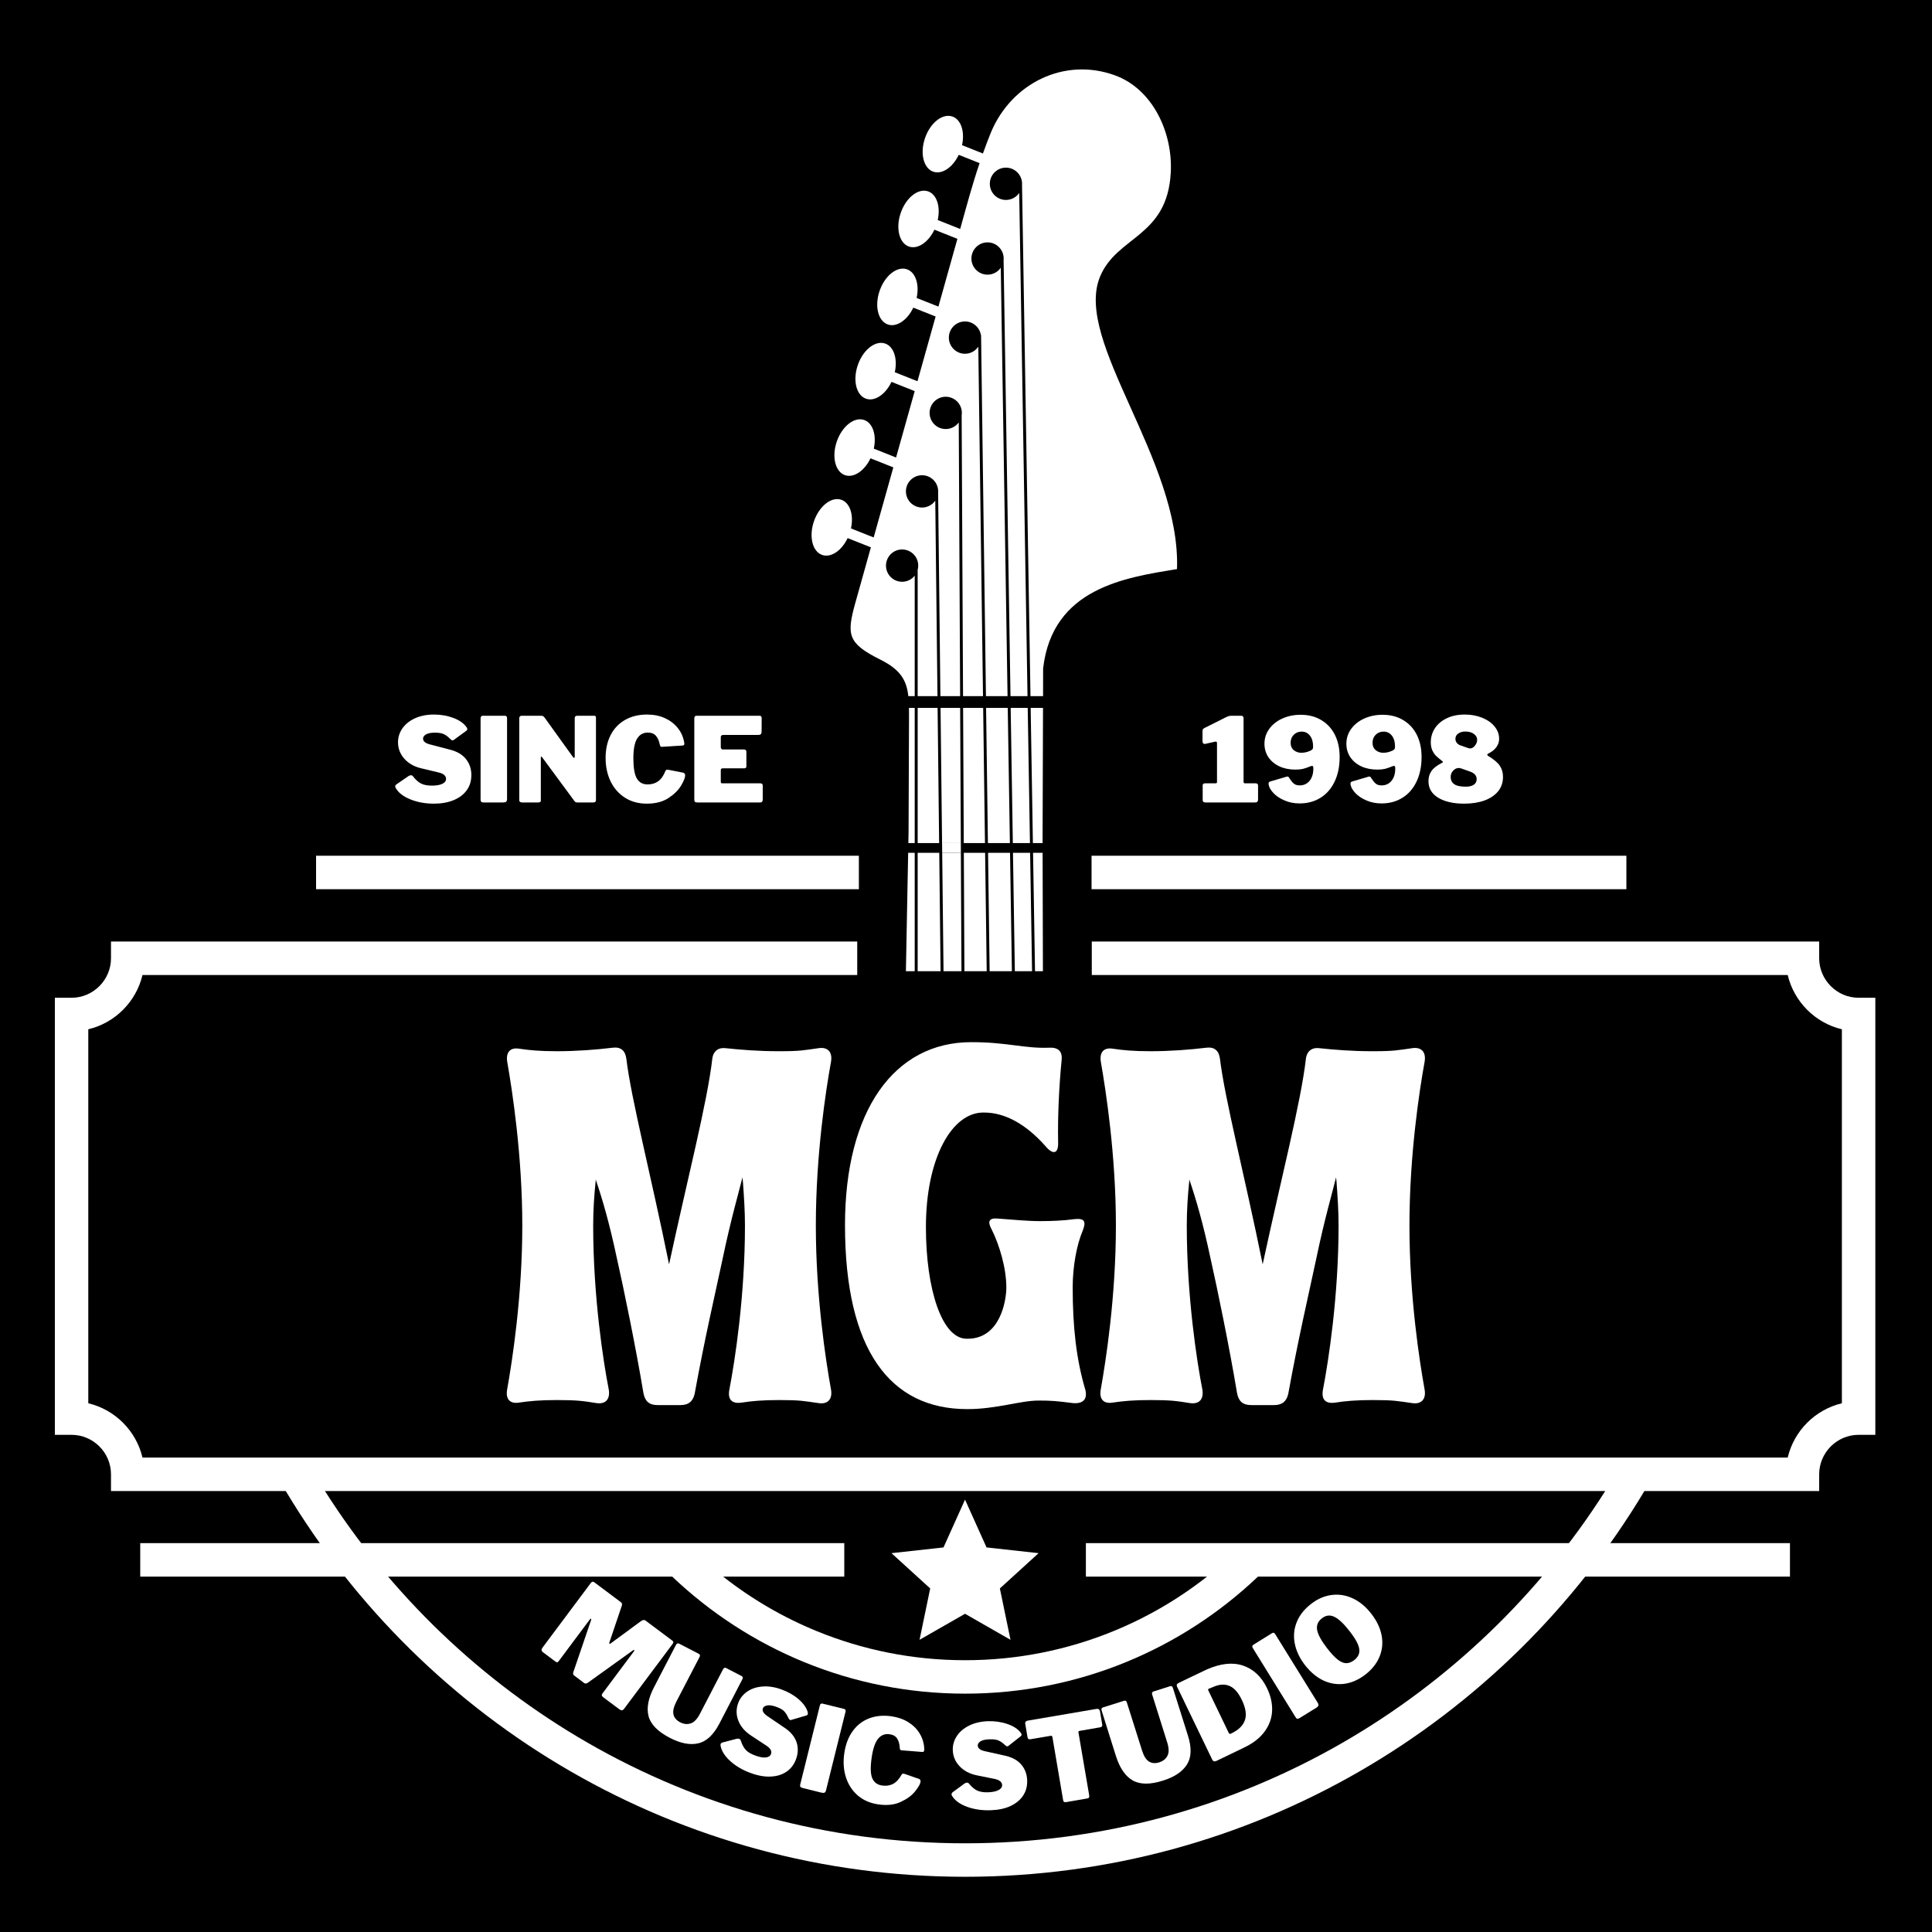 <svg xmlns="http://www.w3.org/2000/svg" xmlns:xlink="http://www.w3.org/1999/xlink" width="500" zoomAndPan="magnify" viewBox="0 0 375 375" height="500" preserveAspectRatio="xMidYMid meet" version="1.0"><defs><g/><clipPath id="740715c4a5"><path d="M 10.648 182.484 L 364 182.484 L 364 364.25 L 10.648 364.25 Z M 10.648 182.484 " clip-rule="nonzero"/></clipPath></defs><rect x="-37.5" width="450" fill="#ffffff" y="-37.5" height="450" fill-opacity="1"/><rect x="-37.5" width="450" fill="#ffffff" y="-37.5" height="450" fill-opacity="1"/><rect x="-37.5" width="450" fill="#000000" y="-37.5" height="450" fill-opacity="1"/><g fill="#ffffff" fill-opacity="1"><g transform="translate(96.987, 272.042)"><g><path d="M 35.121 0.684 C 36.684 0.684 37.562 -0.098 37.855 -1.562 C 39.805 -12.293 41.758 -20.586 43.316 -27.902 C 44.879 -35.414 46.539 -41.074 47.125 -43.512 L 47.223 -42.539 C 47.414 -39.805 47.609 -37.074 47.609 -34.148 C 47.609 -20.488 45.66 -7.902 44.586 -2.34 C 44.195 -0.293 45.172 0.488 47.027 0.195 C 48.879 -0.098 51.027 -0.293 54.246 -0.293 C 58.441 -0.293 59.027 -0.098 61.855 0.293 C 63.613 0.586 64.684 -0.391 64.293 -2.438 C 63.32 -7.805 61.367 -20.391 61.367 -34.148 C 61.367 -47.902 63.32 -60.488 64.293 -65.855 C 64.684 -67.906 63.613 -68.879 61.855 -68.586 C 59.027 -68.195 58.441 -68 54.246 -68 C 50.051 -68 46.734 -68.293 43.902 -68.586 C 42.539 -68.781 41.465 -68.098 41.27 -66.539 C 40.293 -58.051 36.488 -43.414 32.879 -26.637 C 29.27 -44.391 25.562 -58.539 24.586 -66.539 C 24.391 -68.098 23.512 -68.879 21.953 -68.684 C 18.73 -68.293 14.926 -68 11.121 -68 C 7.805 -68 5.758 -68.195 3.805 -68.488 C 2.051 -68.781 1.172 -67.809 1.465 -65.953 C 2.438 -60.391 4.391 -47.805 4.391 -34.148 C 4.391 -20.391 2.438 -7.902 1.465 -2.438 C 1.074 -0.391 2.051 0.488 3.805 0.195 C 5.758 -0.098 7.805 -0.293 11.121 -0.293 C 15.121 -0.293 16.293 -0.098 18.73 0.293 C 20.684 0.586 21.465 -0.586 21.172 -2.34 C 20.098 -7.805 18.148 -20.488 18.148 -34.148 C 18.148 -37.172 18.344 -40 18.633 -42.832 L 18.633 -43.125 C 20 -39.121 21.367 -34.344 22.73 -27.902 C 24.098 -21.855 26.441 -10.438 27.902 -1.66 C 28.195 -0.098 28.977 0.684 30.637 0.684 Z M 35.121 0.684 "/></g></g></g><g fill="#ffffff" fill-opacity="1"><g transform="translate(162.743, 272.042)"><g><path d="M 25.074 1.465 C 30.637 1.465 35.316 -0.195 38.832 -0.195 C 41.465 -0.195 42.344 -0.098 45.465 0.293 C 47.512 0.488 48.391 -0.488 47.902 -2.34 C 46.148 -8.293 45.465 -14.535 45.465 -22.148 C 45.465 -26.246 46.246 -30.441 47.414 -33.172 C 48.098 -34.93 47.805 -35.609 45.855 -35.414 C 43.707 -35.121 41.465 -35.023 39.121 -35.023 C 36.684 -35.023 33.758 -35.316 31.023 -35.512 C 29.172 -35.707 28.879 -34.93 29.758 -33.367 C 31.219 -30.441 32.586 -25.953 32.586 -22.148 C 32.586 -19.609 31.414 -12.195 25.074 -12.195 L 24.879 -12.195 C 20.098 -12.195 16.977 -21.758 16.977 -33.855 C 16.977 -47.32 22.051 -56.098 28.098 -56.098 L 28.293 -56.098 C 32.391 -56.098 36.488 -53.758 40.195 -49.562 C 41.66 -47.805 42.734 -48.098 42.637 -50.344 C 42.539 -55.418 42.832 -61.367 43.316 -66.246 C 43.512 -68 42.637 -68.781 40.879 -68.684 C 36.195 -68.488 32.781 -69.758 25.855 -69.758 L 25.758 -69.758 C 10.828 -69.758 1.27 -56.488 1.27 -34.246 C 1.27 -9.953 10.051 1.465 24.977 1.465 Z M 25.074 1.465 "/></g></g></g><g fill="#ffffff" fill-opacity="1"><g transform="translate(212.206, 272.042)"><g><path d="M 35.121 0.684 C 36.684 0.684 37.562 -0.098 37.855 -1.562 C 39.805 -12.293 41.758 -20.586 43.316 -27.902 C 44.879 -35.414 46.539 -41.074 47.125 -43.512 L 47.223 -42.539 C 47.414 -39.805 47.609 -37.074 47.609 -34.148 C 47.609 -20.488 45.66 -7.902 44.586 -2.34 C 44.195 -0.293 45.172 0.488 47.027 0.195 C 48.879 -0.098 51.027 -0.293 54.246 -0.293 C 58.441 -0.293 59.027 -0.098 61.855 0.293 C 63.613 0.586 64.684 -0.391 64.293 -2.438 C 63.32 -7.805 61.367 -20.391 61.367 -34.148 C 61.367 -47.902 63.32 -60.488 64.293 -65.855 C 64.684 -67.906 63.613 -68.879 61.855 -68.586 C 59.027 -68.195 58.441 -68 54.246 -68 C 50.051 -68 46.734 -68.293 43.902 -68.586 C 42.539 -68.781 41.465 -68.098 41.27 -66.539 C 40.293 -58.051 36.488 -43.414 32.879 -26.637 C 29.27 -44.391 25.562 -58.539 24.586 -66.539 C 24.391 -68.098 23.512 -68.879 21.953 -68.684 C 18.73 -68.293 14.926 -68 11.121 -68 C 7.805 -68 5.758 -68.195 3.805 -68.488 C 2.051 -68.781 1.172 -67.809 1.465 -65.953 C 2.438 -60.391 4.391 -47.805 4.391 -34.148 C 4.391 -20.391 2.438 -7.902 1.465 -2.438 C 1.074 -0.391 2.051 0.488 3.805 0.195 C 5.758 -0.098 7.805 -0.293 11.121 -0.293 C 15.121 -0.293 16.293 -0.098 18.73 0.293 C 20.684 0.586 21.465 -0.586 21.172 -2.34 C 20.098 -7.805 18.148 -20.488 18.148 -34.148 C 18.148 -37.172 18.344 -40 18.633 -42.832 L 18.633 -43.125 C 20 -39.121 21.367 -34.344 22.73 -27.902 C 24.098 -21.855 26.441 -10.438 27.902 -1.66 C 28.195 -0.098 28.977 0.684 30.637 0.684 Z M 35.121 0.684 "/></g></g></g><g fill="#ffffff" fill-opacity="1"><g transform="translate(76.192, 155.755)"><g><path d="M 11.203 -12.312 C 10.836 -12.707 10.445 -13.008 10.031 -13.219 C 9.625 -13.438 9.023 -13.547 8.234 -13.547 C 7.453 -13.547 6.867 -13.43 6.484 -13.203 C 6.109 -12.973 5.922 -12.703 5.922 -12.391 C 5.922 -11.848 6.406 -11.461 7.375 -11.234 L 11.141 -10.25 C 12.516 -9.906 13.551 -9.297 14.25 -8.422 C 14.945 -7.555 15.297 -6.52 15.297 -5.312 C 15.297 -4.188 15 -3.207 14.406 -2.375 C 13.812 -1.551 12.969 -0.91 11.875 -0.453 C 10.781 0.004 9.5 0.234 8.031 0.234 C 6.363 0.234 4.844 -0.039 3.469 -0.594 C 2.102 -1.145 1.16 -1.867 0.641 -2.766 C 0.555 -2.922 0.516 -3.035 0.516 -3.109 C 0.516 -3.254 0.598 -3.391 0.766 -3.516 L 3.109 -5.125 C 3.273 -5.227 3.426 -5.281 3.562 -5.281 C 3.727 -5.281 3.863 -5.211 3.969 -5.078 C 4.477 -4.41 5 -3.941 5.531 -3.672 C 6.062 -3.398 6.766 -3.266 7.641 -3.266 C 8.492 -3.266 9.164 -3.379 9.656 -3.609 C 10.145 -3.848 10.391 -4.172 10.391 -4.578 C 10.391 -4.867 10.27 -5.117 10.031 -5.328 C 9.789 -5.547 9.438 -5.707 8.969 -5.812 L 5.516 -6.641 C 4.148 -6.973 3.066 -7.598 2.266 -8.516 C 1.461 -9.43 1.062 -10.488 1.062 -11.688 C 1.062 -12.664 1.348 -13.566 1.922 -14.391 C 2.504 -15.211 3.32 -15.863 4.375 -16.344 C 5.438 -16.82 6.66 -17.062 8.047 -17.062 C 9.41 -17.062 10.676 -16.836 11.844 -16.391 C 13.008 -15.941 13.848 -15.348 14.359 -14.609 C 14.461 -14.473 14.516 -14.344 14.516 -14.219 C 14.516 -14.113 14.461 -14.02 14.359 -13.938 L 11.891 -12.141 C 11.816 -12.078 11.734 -12.047 11.641 -12.047 C 11.535 -12.047 11.391 -12.133 11.203 -12.312 Z M 11.203 -12.312 "/></g></g></g><g fill="#ffffff" fill-opacity="1"><g transform="translate(92.092, 155.755)"><g><path d="M 5.922 -16.828 C 6.191 -16.828 6.328 -16.672 6.328 -16.359 L 6.328 -0.656 C 6.328 -0.414 6.266 -0.242 6.141 -0.141 C 6.023 -0.047 5.836 0 5.578 0 L 1.797 0 C 1.566 0 1.406 -0.039 1.312 -0.125 C 1.227 -0.219 1.188 -0.363 1.188 -0.562 L 1.188 -16.312 C 1.188 -16.477 1.223 -16.602 1.297 -16.688 C 1.367 -16.781 1.473 -16.828 1.609 -16.828 Z M 5.922 -16.828 "/></g></g></g><g fill="#ffffff" fill-opacity="1"><g transform="translate(99.599, 155.755)"><g><path d="M 15.75 -16.828 C 15.969 -16.828 16.078 -16.703 16.078 -16.453 L 16.078 -0.406 C 16.078 -0.289 16.031 -0.191 15.938 -0.109 C 15.844 -0.035 15.719 0 15.562 0 L 12.453 0 C 12.316 0 12.207 -0.02 12.125 -0.062 C 12.039 -0.113 11.945 -0.207 11.844 -0.344 L 5.609 -8.797 C 5.547 -8.879 5.488 -8.91 5.438 -8.891 C 5.395 -8.879 5.375 -8.832 5.375 -8.75 L 5.375 -0.5 C 5.395 -0.32 5.363 -0.191 5.281 -0.109 C 5.195 -0.035 5.047 0 4.828 0 L 1.75 0 C 1.375 0 1.188 -0.148 1.188 -0.453 L 1.188 -16.312 C 1.188 -16.656 1.348 -16.828 1.672 -16.828 L 5.375 -16.828 C 5.57 -16.828 5.719 -16.801 5.812 -16.75 C 5.914 -16.695 6.023 -16.586 6.141 -16.422 L 11.594 -8.844 C 11.688 -8.707 11.77 -8.641 11.844 -8.641 C 11.914 -8.641 11.953 -8.738 11.953 -8.938 L 11.953 -16.359 C 11.953 -16.672 12.117 -16.828 12.453 -16.828 Z M 15.75 -16.828 "/></g></g></g><g fill="#ffffff" fill-opacity="1"><g transform="translate(116.86, 155.755)"><g><path d="M 8.734 -17.062 C 9.992 -17.062 11.129 -16.836 12.141 -16.391 C 13.148 -15.941 13.977 -15.32 14.625 -14.531 C 15.281 -13.75 15.707 -12.852 15.906 -11.844 C 15.945 -11.664 15.969 -11.52 15.969 -11.406 C 15.969 -11.27 15.941 -11.18 15.891 -11.141 C 15.836 -11.098 15.742 -11.066 15.609 -11.047 L 11.641 -10.797 C 11.484 -10.797 11.383 -10.82 11.344 -10.875 C 11.301 -10.926 11.254 -11.047 11.203 -11.234 C 11.066 -11.953 10.816 -12.52 10.453 -12.938 C 10.098 -13.352 9.57 -13.562 8.875 -13.562 C 7.977 -13.562 7.285 -13.164 6.797 -12.375 C 6.316 -11.594 6.078 -10.316 6.078 -8.547 C 6.078 -6.723 6.301 -5.426 6.75 -4.656 C 7.195 -3.883 7.895 -3.5 8.844 -3.5 C 9.645 -3.5 10.328 -3.703 10.891 -4.109 C 11.461 -4.516 11.938 -5.191 12.312 -6.141 C 12.363 -6.285 12.492 -6.359 12.703 -6.359 C 12.805 -6.359 12.891 -6.348 12.953 -6.328 L 15.797 -5.766 C 16.016 -5.691 16.125 -5.516 16.125 -5.234 C 16.125 -4.816 15.863 -4.164 15.344 -3.281 C 14.82 -2.395 14.004 -1.586 12.891 -0.859 C 11.785 -0.129 10.383 0.234 8.688 0.234 C 7.082 0.234 5.676 -0.145 4.469 -0.906 C 3.258 -1.676 2.328 -2.727 1.672 -4.062 C 1.016 -5.406 0.688 -6.93 0.688 -8.641 C 0.688 -10.336 1.016 -11.82 1.672 -13.094 C 2.328 -14.363 3.266 -15.344 4.484 -16.031 C 5.703 -16.719 7.117 -17.062 8.734 -17.062 Z M 8.734 -17.062 "/></g></g></g><g fill="#ffffff" fill-opacity="1"><g transform="translate(133.576, 155.755)"><g><path d="M 1.188 -16.312 C 1.188 -16.656 1.328 -16.828 1.609 -16.828 L 13.859 -16.828 C 14.129 -16.828 14.266 -16.672 14.266 -16.359 L 14.25 -13.719 C 14.25 -13.312 14.051 -13.109 13.656 -13.109 L 6.859 -13.109 C 6.504 -13.109 6.328 -12.969 6.328 -12.688 L 6.328 -10.75 C 6.328 -10.602 6.363 -10.488 6.438 -10.406 C 6.52 -10.32 6.617 -10.281 6.734 -10.281 L 10.828 -10.281 C 11.141 -10.281 11.297 -10.129 11.297 -9.828 L 11.297 -7.016 C 11.297 -6.754 11.16 -6.625 10.891 -6.625 L 6.688 -6.625 C 6.582 -6.625 6.492 -6.594 6.422 -6.531 C 6.359 -6.469 6.328 -6.395 6.328 -6.312 L 6.328 -4.031 C 6.328 -3.914 6.344 -3.832 6.375 -3.781 C 6.414 -3.738 6.492 -3.719 6.609 -3.719 L 13.969 -3.719 C 14.301 -3.719 14.469 -3.578 14.469 -3.297 L 14.469 -0.5 C 14.469 -0.344 14.422 -0.219 14.328 -0.125 C 14.242 -0.039 14.113 0 13.938 0 L 1.797 0 C 1.566 0 1.406 -0.039 1.312 -0.125 C 1.227 -0.219 1.188 -0.363 1.188 -0.562 Z M 1.188 -16.312 "/></g></g></g><g fill="#ffffff" fill-opacity="1"><g transform="translate(232.642, 155.755)"><g><path d="M 11.031 -3.719 C 11.375 -3.719 11.547 -3.578 11.547 -3.297 L 11.547 -0.5 C 11.547 -0.344 11.492 -0.219 11.391 -0.125 C 11.297 -0.039 11.16 0 10.984 0 L 1.344 0 C 0.977 0 0.797 -0.156 0.797 -0.469 L 0.797 -3.297 C 0.797 -3.578 0.961 -3.719 1.297 -3.719 L 3.312 -3.719 C 3.383 -3.719 3.445 -3.734 3.5 -3.766 C 3.551 -3.805 3.578 -3.859 3.578 -3.922 L 3.578 -11.5 C 3.578 -11.633 3.551 -11.723 3.5 -11.766 C 3.445 -11.816 3.348 -11.828 3.203 -11.797 L 1.391 -11.391 C 1.336 -11.367 1.27 -11.359 1.188 -11.359 C 0.906 -11.359 0.766 -11.539 0.766 -11.906 L 0.766 -13.812 C 0.766 -14 0.789 -14.133 0.844 -14.219 C 0.906 -14.312 1.02 -14.395 1.188 -14.469 L 5.266 -16.516 C 5.523 -16.641 5.727 -16.723 5.875 -16.766 C 6.031 -16.805 6.203 -16.828 6.391 -16.828 L 8.328 -16.828 C 8.441 -16.828 8.535 -16.785 8.609 -16.703 C 8.691 -16.617 8.734 -16.504 8.734 -16.359 L 8.734 -4 C 8.734 -3.812 8.816 -3.719 8.984 -3.719 Z M 11.031 -3.719 "/></g></g></g><g fill="#ffffff" fill-opacity="1"><g transform="translate(244.822, 155.755)"><g><path d="M 7.438 0.188 C 6.363 0.188 5.383 -0.004 4.5 -0.391 C 3.613 -0.773 2.898 -1.25 2.359 -1.812 C 1.828 -2.383 1.516 -2.93 1.422 -3.453 C 1.41 -3.492 1.406 -3.562 1.406 -3.656 C 1.406 -3.863 1.504 -4 1.703 -4.062 L 4.953 -5.016 C 4.973 -5.023 5.008 -5.031 5.062 -5.031 C 5.195 -5.031 5.289 -4.977 5.344 -4.875 C 5.406 -4.781 5.438 -4.727 5.438 -4.719 C 5.75 -4.238 6.039 -3.883 6.312 -3.656 C 6.582 -3.426 6.957 -3.312 7.438 -3.312 C 8.238 -3.312 8.879 -3.602 9.359 -4.188 C 9.848 -4.781 10.094 -5.57 10.094 -6.562 C 10.094 -6.758 10.078 -6.895 10.047 -6.969 C 10.016 -7.051 9.957 -7.094 9.875 -7.094 C 9.781 -7.094 9.664 -7.066 9.531 -7.016 C 8.969 -6.785 8.484 -6.617 8.078 -6.516 C 7.68 -6.422 7.195 -6.375 6.625 -6.375 C 5.457 -6.375 4.422 -6.582 3.516 -7 C 2.609 -7.426 1.895 -8.02 1.375 -8.781 C 0.863 -9.551 0.609 -10.422 0.609 -11.391 C 0.609 -12.453 0.914 -13.41 1.531 -14.266 C 2.156 -15.129 3 -15.801 4.062 -16.281 C 5.133 -16.77 6.328 -17.016 7.641 -17.016 C 9.172 -17.016 10.504 -16.672 11.641 -15.984 C 12.785 -15.305 13.664 -14.352 14.281 -13.125 C 14.895 -11.895 15.203 -10.469 15.203 -8.844 C 15.203 -7 14.875 -5.395 14.219 -4.031 C 13.57 -2.676 12.66 -1.633 11.484 -0.906 C 10.316 -0.176 8.969 0.188 7.438 0.188 Z M 7.797 -9.641 C 8.148 -9.641 8.523 -9.695 8.922 -9.812 C 9.328 -9.938 9.629 -10.078 9.828 -10.234 C 9.91 -10.305 9.969 -10.379 10 -10.453 C 10.031 -10.535 10.047 -10.676 10.047 -10.875 C 10.047 -11.758 9.844 -12.457 9.438 -12.969 C 9.031 -13.488 8.492 -13.75 7.828 -13.75 C 7.223 -13.75 6.711 -13.547 6.297 -13.141 C 5.891 -12.734 5.688 -12.219 5.688 -11.594 C 5.688 -10.969 5.895 -10.484 6.312 -10.141 C 6.727 -9.805 7.223 -9.641 7.797 -9.641 Z M 7.797 -9.641 "/></g></g></g><g fill="#ffffff" fill-opacity="1"><g transform="translate(260.722, 155.755)"><g><path d="M 7.438 0.188 C 6.363 0.188 5.383 -0.004 4.5 -0.391 C 3.613 -0.773 2.898 -1.25 2.359 -1.812 C 1.828 -2.383 1.516 -2.93 1.422 -3.453 C 1.41 -3.492 1.406 -3.562 1.406 -3.656 C 1.406 -3.863 1.504 -4 1.703 -4.062 L 4.953 -5.016 C 4.973 -5.023 5.008 -5.031 5.062 -5.031 C 5.195 -5.031 5.289 -4.977 5.344 -4.875 C 5.406 -4.781 5.438 -4.727 5.438 -4.719 C 5.75 -4.238 6.039 -3.883 6.312 -3.656 C 6.582 -3.426 6.957 -3.312 7.438 -3.312 C 8.238 -3.312 8.879 -3.602 9.359 -4.188 C 9.848 -4.781 10.094 -5.57 10.094 -6.562 C 10.094 -6.758 10.078 -6.895 10.047 -6.969 C 10.016 -7.051 9.957 -7.094 9.875 -7.094 C 9.781 -7.094 9.664 -7.066 9.531 -7.016 C 8.969 -6.785 8.484 -6.617 8.078 -6.516 C 7.68 -6.422 7.195 -6.375 6.625 -6.375 C 5.457 -6.375 4.422 -6.582 3.516 -7 C 2.609 -7.426 1.895 -8.02 1.375 -8.781 C 0.863 -9.551 0.609 -10.422 0.609 -11.391 C 0.609 -12.453 0.914 -13.41 1.531 -14.266 C 2.156 -15.129 3 -15.801 4.062 -16.281 C 5.133 -16.77 6.328 -17.016 7.641 -17.016 C 9.172 -17.016 10.504 -16.672 11.641 -15.984 C 12.785 -15.305 13.664 -14.352 14.281 -13.125 C 14.895 -11.895 15.203 -10.469 15.203 -8.844 C 15.203 -7 14.875 -5.395 14.219 -4.031 C 13.57 -2.676 12.66 -1.633 11.484 -0.906 C 10.316 -0.176 8.969 0.188 7.438 0.188 Z M 7.797 -9.641 C 8.148 -9.641 8.523 -9.695 8.922 -9.812 C 9.328 -9.938 9.629 -10.078 9.828 -10.234 C 9.91 -10.305 9.969 -10.379 10 -10.453 C 10.031 -10.535 10.047 -10.676 10.047 -10.875 C 10.047 -11.758 9.844 -12.457 9.438 -12.969 C 9.031 -13.488 8.492 -13.75 7.828 -13.75 C 7.223 -13.75 6.711 -13.547 6.297 -13.141 C 5.891 -12.734 5.688 -12.219 5.688 -11.594 C 5.688 -10.969 5.895 -10.484 6.312 -10.141 C 6.727 -9.805 7.223 -9.641 7.797 -9.641 Z M 7.797 -9.641 "/></g></g></g><g fill="#ffffff" fill-opacity="1"><g transform="translate(276.622, 155.755)"><g><path d="M 7.688 -17.062 C 8.926 -17.062 10.055 -16.852 11.078 -16.438 C 12.098 -16.02 12.898 -15.453 13.484 -14.734 C 14.066 -14.016 14.359 -13.219 14.359 -12.344 C 14.359 -11.75 14.176 -11.207 13.812 -10.719 C 13.445 -10.227 12.926 -9.816 12.25 -9.484 C 12.113 -9.41 12.047 -9.344 12.047 -9.281 C 12.047 -9.207 12.109 -9.125 12.234 -9.031 C 13.336 -8.363 14.094 -7.723 14.5 -7.109 C 14.906 -6.492 15.109 -5.781 15.109 -4.969 C 15.109 -3.875 14.789 -2.938 14.156 -2.156 C 13.52 -1.383 12.633 -0.789 11.5 -0.375 C 10.363 0.031 9.051 0.234 7.562 0.234 C 5.488 0.234 3.816 -0.145 2.547 -0.906 C 1.273 -1.676 0.641 -2.75 0.641 -4.125 C 0.641 -4.883 0.832 -5.539 1.219 -6.094 C 1.602 -6.656 2.285 -7.188 3.266 -7.688 C 3.391 -7.738 3.453 -7.789 3.453 -7.844 C 3.453 -7.906 3.406 -7.969 3.312 -8.031 C 2.812 -8.426 2.414 -8.758 2.125 -9.031 C 1.844 -9.312 1.598 -9.672 1.391 -10.109 C 1.191 -10.555 1.094 -11.082 1.094 -11.688 C 1.094 -12.656 1.352 -13.551 1.875 -14.375 C 2.406 -15.195 3.172 -15.848 4.172 -16.328 C 5.172 -16.816 6.344 -17.062 7.688 -17.062 Z M 7.781 -13.766 C 7.238 -13.766 6.785 -13.633 6.422 -13.375 C 6.055 -13.125 5.875 -12.781 5.875 -12.344 C 5.875 -12.039 5.969 -11.773 6.156 -11.547 C 6.344 -11.316 6.613 -11.145 6.969 -11.031 L 8.422 -10.531 C 8.535 -10.5 8.633 -10.484 8.719 -10.484 C 9.07 -10.484 9.391 -10.664 9.672 -11.031 C 9.953 -11.406 10.094 -11.781 10.094 -12.156 C 10.094 -12.594 9.891 -12.969 9.484 -13.281 C 9.078 -13.602 8.508 -13.766 7.781 -13.766 Z M 7.875 -3.062 C 8.551 -3.062 9.07 -3.188 9.438 -3.438 C 9.812 -3.695 10 -4.055 10 -4.516 C 10 -4.848 9.895 -5.141 9.688 -5.391 C 9.488 -5.641 9.102 -5.863 8.531 -6.062 L 6.922 -6.625 C 6.785 -6.664 6.656 -6.688 6.531 -6.688 C 6.125 -6.688 5.758 -6.516 5.438 -6.172 C 5.113 -5.836 4.953 -5.43 4.953 -4.953 C 4.953 -4.336 5.18 -3.867 5.641 -3.547 C 6.098 -3.223 6.844 -3.062 7.875 -3.062 Z M 7.875 -3.062 "/></g></g></g><g fill="#ffffff" fill-opacity="1"><g transform="translate(103.95, 319.624)"><g><path d="M 1.422 1.062 C 1.273 0.945 1.191 0.812 1.172 0.656 C 1.16 0.5 1.219 0.344 1.344 0.188 L 10.719 -12.359 C 10.82 -12.504 10.926 -12.586 11.031 -12.609 C 11.145 -12.629 11.27 -12.594 11.406 -12.5 L 16.5 -8.688 C 16.645 -8.57 16.734 -8.469 16.766 -8.375 C 16.805 -8.289 16.801 -8.16 16.75 -7.984 L 14.328 -0.812 C 14.297 -0.676 14.301 -0.594 14.344 -0.562 C 14.383 -0.531 14.457 -0.551 14.562 -0.625 L 20.406 -4.922 C 20.781 -5.203 21.082 -5.258 21.312 -5.094 L 26.562 -1.172 C 26.781 -1.004 26.797 -0.797 26.609 -0.547 L 17.203 12.031 C 17.055 12.227 16.906 12.332 16.75 12.344 C 16.602 12.352 16.43 12.281 16.234 12.125 L 13.156 9.828 C 12.969 9.691 12.867 9.562 12.859 9.438 C 12.848 9.312 12.906 9.172 13.031 9.016 L 19.125 0.859 C 19.195 0.754 19.207 0.688 19.156 0.656 C 19.094 0.613 19.004 0.633 18.891 0.719 L 10.094 7.031 C 9.844 7.188 9.613 7.188 9.406 7.031 L 7.516 5.609 C 7.297 5.453 7.234 5.234 7.328 4.953 L 10.766 -5.125 C 10.816 -5.281 10.82 -5.375 10.781 -5.406 C 10.719 -5.457 10.633 -5.414 10.531 -5.281 L 4.531 2.75 C 4.414 2.914 4.312 3.008 4.219 3.031 C 4.133 3.051 4.004 2.992 3.828 2.859 Z M 1.422 1.062 "/></g></g></g><g fill="#ffffff" fill-opacity="1"><g transform="translate(122.799, 333.31)"><g><path d="M 16.828 1.25 C 15.68 3.445 14.305 4.723 12.703 5.078 C 11.109 5.43 9.285 5.078 7.234 4.016 C 4.898 2.805 3.52 1.41 3.094 -0.172 C 2.664 -1.766 3.02 -3.656 4.156 -5.844 L 8.406 -14.031 C 8.477 -14.176 8.566 -14.27 8.672 -14.312 C 8.773 -14.352 8.891 -14.344 9.016 -14.281 L 12.844 -12.297 C 13.082 -12.172 13.129 -11.969 12.984 -11.688 L 8.469 -3 C 7.957 -2 7.773 -1.176 7.922 -0.531 C 8.066 0.102 8.5 0.609 9.219 0.984 C 9.914 1.348 10.598 1.422 11.266 1.203 C 11.93 0.984 12.531 0.359 13.062 -0.672 L 17.531 -9.281 C 17.688 -9.582 17.891 -9.672 18.141 -9.547 L 21.156 -7.984 C 21.395 -7.859 21.441 -7.656 21.297 -7.375 Z M 16.828 1.25 "/></g></g></g><g fill="#ffffff" fill-opacity="1"><g transform="translate(138.341, 341.278)"><g><path d="M 14.672 -7.844 C 14.461 -8.332 14.203 -8.75 13.891 -9.094 C 13.578 -9.438 13.047 -9.738 12.297 -10 C 11.566 -10.258 10.984 -10.344 10.547 -10.25 C 10.109 -10.164 9.836 -9.977 9.734 -9.688 C 9.555 -9.176 9.883 -8.648 10.719 -8.109 L 13.938 -5.922 C 15.113 -5.141 15.883 -4.223 16.25 -3.172 C 16.613 -2.117 16.594 -1.02 16.188 0.125 C 15.812 1.176 15.203 1.992 14.359 2.578 C 13.523 3.16 12.516 3.484 11.328 3.547 C 10.148 3.617 8.867 3.406 7.484 2.906 C 5.91 2.352 4.57 1.586 3.469 0.609 C 2.375 -0.367 1.727 -1.367 1.531 -2.391 C 1.5 -2.566 1.5 -2.688 1.531 -2.75 C 1.57 -2.895 1.691 -3 1.891 -3.062 L 4.641 -3.781 C 4.836 -3.82 5 -3.82 5.125 -3.781 C 5.281 -3.719 5.383 -3.609 5.438 -3.453 C 5.695 -2.648 6.031 -2.031 6.438 -1.594 C 6.852 -1.164 7.473 -0.805 8.297 -0.516 C 9.098 -0.223 9.766 -0.102 10.297 -0.156 C 10.836 -0.219 11.176 -0.441 11.312 -0.828 C 11.414 -1.098 11.391 -1.375 11.234 -1.656 C 11.078 -1.938 10.801 -2.203 10.406 -2.453 L 7.438 -4.406 C 6.25 -5.188 5.43 -6.141 4.984 -7.266 C 4.535 -8.391 4.516 -9.52 4.922 -10.656 C 5.242 -11.57 5.816 -12.32 6.641 -12.906 C 7.461 -13.488 8.453 -13.828 9.609 -13.922 C 10.766 -14.023 11.992 -13.844 13.297 -13.375 C 14.586 -12.914 15.707 -12.281 16.656 -11.469 C 17.602 -10.656 18.195 -9.816 18.438 -8.953 C 18.477 -8.785 18.477 -8.641 18.438 -8.516 C 18.406 -8.422 18.328 -8.352 18.203 -8.312 L 15.281 -7.453 C 15.188 -7.41 15.098 -7.406 15.016 -7.438 C 14.91 -7.469 14.797 -7.602 14.672 -7.844 Z M 14.672 -7.844 "/></g></g></g><g fill="#ffffff" fill-opacity="1"><g transform="translate(154.033, 346.608)"><g><path d="M 9.812 -14.906 C 10.07 -14.832 10.16 -14.645 10.078 -14.344 L 6.297 0.891 C 6.242 1.129 6.145 1.281 6 1.344 C 5.863 1.406 5.664 1.406 5.406 1.344 L 1.75 0.438 C 1.52 0.375 1.375 0.289 1.312 0.188 C 1.25 0.082 1.242 -0.066 1.297 -0.266 L 5.094 -15.547 C 5.125 -15.711 5.188 -15.828 5.281 -15.891 C 5.375 -15.953 5.488 -15.969 5.625 -15.938 Z M 9.812 -14.906 "/></g></g></g><g fill="#ffffff" fill-opacity="1"><g transform="translate(161.967, 348.785)"><g><path d="M 11.047 -15.656 C 12.297 -15.477 13.391 -15.098 14.328 -14.516 C 15.266 -13.93 16 -13.203 16.531 -12.328 C 17.062 -11.453 17.359 -10.504 17.422 -9.484 C 17.43 -9.305 17.43 -9.16 17.422 -9.047 C 17.398 -8.91 17.359 -8.82 17.297 -8.781 C 17.242 -8.75 17.148 -8.734 17.016 -8.734 L 13.047 -9.047 C 12.891 -9.066 12.797 -9.102 12.766 -9.156 C 12.734 -9.219 12.703 -9.348 12.672 -9.547 C 12.641 -10.273 12.473 -10.867 12.172 -11.328 C 11.879 -11.797 11.383 -12.078 10.688 -12.172 C 9.801 -12.297 9.062 -12.004 8.469 -11.297 C 7.883 -10.586 7.469 -9.359 7.219 -7.609 C 6.957 -5.797 6.992 -4.477 7.328 -3.656 C 7.672 -2.832 8.312 -2.352 9.25 -2.219 C 10.051 -2.102 10.758 -2.207 11.375 -2.531 C 11.988 -2.852 12.547 -3.457 13.047 -4.344 C 13.117 -4.477 13.258 -4.535 13.469 -4.516 C 13.57 -4.492 13.656 -4.469 13.719 -4.438 L 16.453 -3.484 C 16.66 -3.379 16.742 -3.191 16.703 -2.922 C 16.648 -2.504 16.301 -1.895 15.656 -1.094 C 15.02 -0.289 14.098 0.391 12.891 0.953 C 11.691 1.523 10.25 1.691 8.562 1.453 C 6.977 1.234 5.641 0.66 4.547 -0.266 C 3.461 -1.203 2.691 -2.379 2.234 -3.797 C 1.773 -5.211 1.664 -6.766 1.906 -8.453 C 2.145 -10.141 2.676 -11.562 3.5 -12.719 C 4.32 -13.883 5.383 -14.723 6.688 -15.234 C 8 -15.742 9.453 -15.883 11.047 -15.656 Z M 11.047 -15.656 "/></g></g></g><g fill="#ffffff" fill-opacity="1"><g transform="translate(179.158, 350.927)"><g/></g></g><g fill="#ffffff" fill-opacity="1"><g transform="translate(184.28, 351.412)"><g><path d="M 10.781 -12.703 C 10.406 -13.078 10.004 -13.363 9.578 -13.562 C 9.16 -13.758 8.555 -13.844 7.766 -13.812 C 6.984 -13.789 6.406 -13.66 6.031 -13.422 C 5.664 -13.18 5.488 -12.906 5.5 -12.594 C 5.52 -12.051 6.016 -11.68 6.984 -11.484 L 10.781 -10.641 C 12.164 -10.336 13.219 -9.766 13.938 -8.922 C 14.664 -8.078 15.051 -7.051 15.094 -5.844 C 15.133 -4.719 14.867 -3.727 14.297 -2.875 C 13.734 -2.031 12.914 -1.359 11.844 -0.859 C 10.781 -0.367 9.516 -0.098 8.047 -0.047 C 6.379 0.016 4.848 -0.203 3.453 -0.703 C 2.066 -1.211 1.098 -1.906 0.547 -2.781 C 0.453 -2.938 0.406 -3.051 0.406 -3.125 C 0.406 -3.27 0.484 -3.41 0.641 -3.547 L 2.938 -5.234 C 3.094 -5.336 3.238 -5.395 3.375 -5.406 C 3.539 -5.406 3.68 -5.344 3.797 -5.219 C 4.328 -4.562 4.863 -4.109 5.406 -3.859 C 5.945 -3.609 6.656 -3.5 7.531 -3.531 C 8.383 -3.562 9.051 -3.703 9.531 -3.953 C 10.008 -4.203 10.242 -4.531 10.234 -4.938 C 10.223 -5.227 10.094 -5.473 9.844 -5.672 C 9.602 -5.879 9.242 -6.031 8.766 -6.125 L 5.281 -6.828 C 3.906 -7.117 2.801 -7.707 1.969 -8.594 C 1.133 -9.477 0.695 -10.52 0.656 -11.719 C 0.625 -12.688 0.883 -13.594 1.438 -14.438 C 1.988 -15.281 2.781 -15.957 3.812 -16.469 C 4.852 -16.988 6.066 -17.273 7.453 -17.328 C 8.816 -17.367 10.086 -17.188 11.266 -16.781 C 12.441 -16.375 13.301 -15.812 13.844 -15.094 C 13.945 -14.957 14.004 -14.828 14.016 -14.703 C 14.016 -14.598 13.961 -14.504 13.859 -14.422 L 11.469 -12.547 C 11.395 -12.484 11.312 -12.453 11.219 -12.453 C 11.113 -12.441 10.969 -12.523 10.781 -12.703 Z M 10.781 -12.703 "/></g></g></g><g fill="#ffffff" fill-opacity="1"><g transform="translate(201.105, 350.773)"><g><path d="M -2.109 -16.188 C -2.141 -16.344 -2.113 -16.473 -2.031 -16.578 C -1.945 -16.691 -1.816 -16.766 -1.641 -16.797 L 11.734 -19.078 C 11.91 -19.109 12.055 -19.082 12.172 -19 C 12.285 -18.926 12.359 -18.812 12.391 -18.656 L 12.844 -16 C 12.883 -15.719 12.742 -15.551 12.422 -15.5 L 8.453 -14.812 C 8.266 -14.781 8.188 -14.688 8.219 -14.531 L 10.312 -2.266 C 10.332 -2.098 10.316 -1.969 10.266 -1.875 C 10.211 -1.781 10.117 -1.723 9.984 -1.703 L 5.734 -0.969 C 5.461 -0.926 5.301 -1.055 5.25 -1.359 L 3.172 -13.578 C 3.129 -13.797 3.023 -13.891 2.859 -13.859 L -1.078 -13.188 C -1.422 -13.133 -1.613 -13.25 -1.656 -13.531 Z M -2.109 -16.188 "/></g></g></g><g fill="#ffffff" fill-opacity="1"><g transform="translate(217.782, 347.883)"><g><path d="M 12.797 -11 C 13.547 -8.633 13.477 -6.758 12.594 -5.375 C 11.719 -4 10.172 -2.961 7.953 -2.266 C 5.453 -1.473 3.488 -1.488 2.062 -2.312 C 0.633 -3.133 -0.445 -4.719 -1.188 -7.062 L -3.953 -15.859 C -4.004 -16.016 -4.008 -16.145 -3.969 -16.25 C -3.926 -16.352 -3.836 -16.426 -3.703 -16.469 L 0.406 -17.766 C 0.664 -17.848 0.844 -17.738 0.938 -17.438 L 3.891 -8.109 C 4.223 -7.035 4.672 -6.32 5.234 -5.969 C 5.797 -5.625 6.457 -5.57 7.219 -5.812 C 7.977 -6.051 8.516 -6.484 8.828 -7.109 C 9.141 -7.734 9.117 -8.598 8.766 -9.703 L 5.859 -18.953 C 5.754 -19.273 5.832 -19.477 6.094 -19.562 L 9.344 -20.594 C 9.602 -20.676 9.781 -20.566 9.875 -20.266 Z M 12.797 -11 "/></g></g></g><g fill="#ffffff" fill-opacity="1"><g transform="translate(234.477, 342.578)"><g><path d="M -3.266 -17.094 C -1.641 -17.875 -0.633 -18.352 -0.25 -18.531 C 2.445 -19.719 4.801 -19.969 6.812 -19.281 C 8.82 -18.602 10.367 -17.145 11.453 -14.906 C 12.172 -13.406 12.5 -11.938 12.438 -10.5 C 12.375 -9.062 11.891 -7.723 10.984 -6.484 C 10.086 -5.254 8.77 -4.223 7.031 -3.391 L 1.656 -0.797 C 1.445 -0.703 1.27 -0.676 1.125 -0.719 C 0.988 -0.77 0.867 -0.91 0.766 -1.141 L -6 -15.172 C -6.082 -15.359 -6.098 -15.504 -6.047 -15.609 C -6.004 -15.723 -5.879 -15.832 -5.672 -15.938 Z M 0.156 -14.797 C 0.082 -14.766 0.035 -14.723 0.016 -14.672 C 0.004 -14.617 0.023 -14.535 0.078 -14.422 L 4 -6.266 C 4.062 -6.148 4.125 -6.078 4.188 -6.047 C 4.25 -6.023 4.332 -6.035 4.438 -6.078 L 4.594 -6.156 C 5.938 -6.801 6.789 -7.645 7.156 -8.688 C 7.52 -9.738 7.32 -11.051 6.562 -12.625 C 5.906 -13.988 5.148 -14.875 4.297 -15.281 C 3.441 -15.688 2.484 -15.695 1.422 -15.312 Z M 0.156 -14.797 "/></g></g></g><g fill="#ffffff" fill-opacity="1"><g transform="translate(250.746, 334.41)"><g><path d="M -3.828 -17.422 C -3.598 -17.566 -3.398 -17.504 -3.234 -17.234 L 5.031 -3.891 C 5.156 -3.68 5.191 -3.504 5.141 -3.359 C 5.098 -3.211 4.969 -3.07 4.75 -2.938 L 1.531 -0.953 C 1.332 -0.828 1.172 -0.773 1.047 -0.797 C 0.93 -0.828 0.82 -0.93 0.719 -1.109 L -7.562 -14.5 C -7.656 -14.633 -7.691 -14.758 -7.672 -14.875 C -7.66 -14.988 -7.598 -15.082 -7.484 -15.156 Z M -3.828 -17.422 "/></g></g></g><g fill="#ffffff" fill-opacity="1"><g transform="translate(257.889, 330.261)"><g><path d="M 7.156 -5.25 C 5.844 -4.238 4.484 -3.633 3.078 -3.438 C 1.68 -3.25 0.328 -3.457 -0.984 -4.062 C -2.305 -4.676 -3.504 -5.672 -4.578 -7.047 C -5.641 -8.422 -6.305 -9.828 -6.578 -11.266 C -6.859 -12.711 -6.727 -14.098 -6.188 -15.422 C -5.656 -16.742 -4.742 -17.906 -3.453 -18.906 C -2.18 -19.906 -0.844 -20.492 0.562 -20.672 C 1.977 -20.859 3.352 -20.641 4.688 -20.016 C 6.02 -19.398 7.219 -18.406 8.281 -17.031 C 9.344 -15.664 10.008 -14.27 10.281 -12.844 C 10.551 -11.414 10.422 -10.047 9.891 -8.734 C 9.359 -7.422 8.445 -6.258 7.156 -5.25 Z M 4.984 -8.047 C 5.504 -8.461 5.816 -8.914 5.922 -9.406 C 6.035 -9.906 5.941 -10.5 5.641 -11.188 C 5.336 -11.875 4.812 -12.695 4.062 -13.656 C 2.914 -15.133 1.922 -16.066 1.078 -16.453 C 0.242 -16.848 -0.551 -16.742 -1.312 -16.141 C -2.094 -15.535 -2.398 -14.781 -2.234 -13.875 C -2.066 -12.969 -1.41 -11.773 -0.266 -10.297 C 0.484 -9.336 1.148 -8.625 1.734 -8.156 C 2.328 -7.688 2.879 -7.445 3.391 -7.438 C 3.898 -7.426 4.43 -7.629 4.984 -8.047 Z M 4.984 -8.047 "/></g></g></g><path fill="#ffffff" d="M 61.348 166.098 L 166.707 166.098 L 166.707 172.594 L 61.348 172.594 Z M 211.871 166.098 L 315.68 166.098 L 315.68 172.594 L 211.871 172.594 L 211.871 166.098 " fill-opacity="1" fill-rule="nonzero"/><g clip-path="url(#740715c4a5)"><path fill="#ffffff" d="M 211.914 182.75 L 353.102 182.75 L 353.102 186 C 353.102 188.102 353.965 190.016 355.352 191.406 C 356.738 192.801 358.652 193.664 360.754 193.664 L 364 193.664 L 364 278.5 L 360.754 278.5 C 358.652 278.5 356.738 279.363 355.352 280.75 C 353.965 282.141 353.102 284.055 353.102 286.16 L 353.102 289.41 L 319.176 289.41 C 305.676 311.957 286.566 330.766 263.777 343.887 C 241.246 356.863 215.141 364.281 187.32 364.281 C 159.508 364.281 133.398 356.863 110.867 343.887 C 88.078 330.766 68.969 311.957 55.469 289.41 L 21.543 289.41 L 21.543 286.16 C 21.543 284.055 20.684 282.141 19.293 280.75 C 17.902 279.363 15.996 278.5 13.895 278.5 L 10.648 278.5 L 10.648 193.664 L 13.895 193.664 C 15.996 193.664 17.902 192.801 19.293 191.406 C 20.684 190.016 21.543 188.102 21.543 186 L 21.543 182.75 L 166.387 182.75 L 166.387 189.246 L 27.656 189.246 C 27.043 191.844 25.707 194.172 23.879 196 C 22.055 197.832 19.727 199.168 17.137 199.781 L 17.137 272.375 C 19.727 272.992 22.055 274.328 23.879 276.156 C 25.707 277.984 27.043 280.312 27.656 282.91 L 346.992 282.91 C 347.609 280.312 348.941 277.984 350.766 276.156 C 352.59 274.328 354.914 272.992 357.508 272.375 L 357.508 199.781 C 354.914 199.168 352.59 197.832 350.766 196 C 348.941 194.172 347.609 191.844 346.992 189.246 L 211.914 189.246 Z M 311.574 289.41 L 63.074 289.41 C 75.863 309.543 93.391 326.363 114.086 338.277 C 135.637 350.688 160.641 357.785 187.32 357.785 C 214.008 357.785 239.012 350.688 260.562 338.277 C 281.254 326.363 298.777 309.543 311.574 289.41 " fill-opacity="1" fill-rule="nonzero"/></g><path fill="#ffffff" d="M 186.504 165.531 L 182.879 165.531 L 182.855 163.645 L 186.496 163.645 L 186.504 165.531 " fill-opacity="1" fill-rule="nonzero"/><path fill="#ffffff" d="M 187.066 163.645 L 191.184 163.645 L 190.832 137.402 L 186.938 137.402 L 187.066 163.645 " fill-opacity="1" fill-rule="nonzero"/><path fill="#ffffff" d="M 191.754 163.645 L 196.02 163.645 L 195.602 137.402 L 191.398 137.402 L 191.754 163.645 " fill-opacity="1" fill-rule="nonzero"/><path fill="#ffffff" d="M 178.117 163.645 L 182.285 163.645 L 181.988 137.402 L 178.117 137.402 L 178.117 163.645 " fill-opacity="1" fill-rule="nonzero"/><path fill="#ffffff" d="M 196.59 163.645 L 199.914 163.645 L 199.48 137.402 L 196.172 137.402 L 196.59 163.645 " fill-opacity="1" fill-rule="nonzero"/><path fill="#ffffff" d="M 186.496 163.645 L 182.855 163.645 L 182.559 137.402 L 186.367 137.402 L 186.496 163.645 " fill-opacity="1" fill-rule="nonzero"/><path fill="#ffffff" d="M 202.449 137.402 L 200.051 137.402 L 200.484 163.645 L 202.363 163.645 L 202.371 165.531 L 200.516 165.531 L 200.895 188.504 L 200.598 188.508 L 202.43 188.508 L 202.363 163.316 L 202.449 137.379 L 202.449 137.402 " fill-opacity="1" fill-rule="nonzero"/><path fill="#ffffff" d="M 178.117 165.531 L 178.117 188.508 L 182.566 188.508 L 182.309 165.531 L 178.117 165.531 " fill-opacity="1" fill-rule="nonzero"/><path fill="#ffffff" d="M 196.617 165.531 L 196.98 188.504 L 196.688 188.508 L 200.324 188.508 L 199.945 165.531 L 196.617 165.531 " fill-opacity="1" fill-rule="nonzero"/><path fill="#ffffff" d="M 187.078 165.531 L 187.188 188.508 L 186.832 188.508 L 191.52 188.508 L 191.211 165.531 L 187.078 165.531 " fill-opacity="1" fill-rule="nonzero"/><path fill="#ffffff" d="M 191.781 165.531 L 192.086 188.508 L 191.746 188.508 L 196.41 188.508 L 196.047 165.531 L 191.781 165.531 " fill-opacity="1" fill-rule="nonzero"/><path fill="#ffffff" d="M 182.766 188.508 L 183.137 188.508 L 182.879 165.531 L 186.504 165.531 L 186.621 188.508 L 182.766 188.508 " fill-opacity="1" fill-rule="nonzero"/><path fill="#ffffff" d="M 176.273 165.531 L 175.836 188.508 L 177.547 188.508 L 177.547 165.531 L 176.273 165.531 " fill-opacity="1" fill-rule="nonzero"/><path fill="#ffffff" d="M 213.508 53.719 C 216.785 45.766 226.578 46.078 227.246 33.484 C 227.656 25.734 223.75 17.312 216.445 14.637 C 206.602 11.031 196.34 16.148 192.348 25.684 C 191.824 26.941 191.281 28.406 190.785 29.793 L 186.73 28.176 C 187.301 25.586 186.555 23.207 184.863 22.617 C 182.961 21.953 180.582 23.809 179.555 26.77 C 178.527 29.723 179.238 32.66 181.141 33.324 C 182.848 33.918 184.934 32.488 186.086 30.055 L 190.137 31.664 C 188.699 35.895 187.574 40.141 186.371 44.441 L 182.012 42.707 C 182.582 40.113 181.836 37.738 180.148 37.145 C 178.246 36.48 175.867 38.34 174.84 41.297 C 173.809 44.25 174.52 47.188 176.422 47.855 C 178.125 48.445 180.215 47.016 181.371 44.582 L 185.832 46.359 L 182.145 59.512 L 177.914 57.832 C 178.484 55.242 177.738 52.863 176.047 52.273 C 174.145 51.609 171.766 53.465 170.742 56.426 C 169.711 59.379 170.422 62.316 172.324 62.98 C 174.027 63.574 176.117 62.145 177.27 59.711 L 181.605 61.434 L 178.082 73.996 L 173.68 72.246 C 174.25 69.652 173.504 67.273 171.816 66.684 C 169.914 66.016 167.535 67.879 166.508 70.832 C 165.48 73.793 166.184 76.723 168.09 77.387 C 169.793 77.984 171.883 76.551 173.039 74.121 L 177.543 75.914 L 173.926 88.801 L 169.602 87.082 C 170.172 84.488 169.426 82.109 167.738 81.52 C 165.836 80.855 163.457 82.715 162.43 85.672 C 161.402 88.625 162.105 91.562 164.008 92.227 C 165.715 92.82 167.801 91.391 168.961 88.957 L 173.395 90.719 L 169.578 104.32 L 165.172 102.566 C 165.742 99.977 164.996 97.598 163.305 97.008 C 161.402 96.344 159.027 98.199 157.996 101.152 C 156.969 104.113 157.676 107.051 159.582 107.715 C 161.285 108.309 163.375 106.879 164.527 104.445 L 169.039 106.238 L 166.07 116.832 C 164.273 123.227 164.488 124.852 170.918 128.055 C 174.809 129.996 175.969 132.07 176.305 135.117 L 177.547 135.117 L 177.547 111.738 C 176.969 112.461 176.09 112.922 175.098 112.922 C 173.371 112.922 171.969 111.52 171.969 109.785 C 171.969 108.055 173.371 106.652 175.098 106.652 C 176.828 106.652 178.227 108.055 178.227 109.785 C 178.227 110.074 178.188 110.352 178.117 110.617 L 178.117 135.117 L 181.965 135.117 L 181.535 97.176 C 180.969 97.98 180.031 98.512 178.969 98.512 C 177.242 98.512 175.84 97.109 175.84 95.379 C 175.84 93.648 177.242 92.242 178.969 92.242 C 180.699 92.242 182.098 93.648 182.098 95.379 C 182.098 95.465 182.094 95.555 182.09 95.637 L 182.531 135.117 L 186.359 135.117 L 186.094 81.992 C 185.523 82.77 184.602 83.277 183.566 83.277 C 181.836 83.277 180.434 81.875 180.434 80.145 C 180.434 78.414 181.836 77.008 183.566 77.008 C 185.293 77.008 186.695 78.414 186.695 80.145 C 186.695 80.309 186.68 80.469 186.656 80.625 L 186.926 135.117 L 190.801 135.117 L 189.887 67.297 C 189.324 68.121 188.375 68.664 187.301 68.664 C 185.574 68.664 184.172 67.258 184.172 65.527 C 184.172 63.797 185.574 62.395 187.301 62.395 C 188.855 62.395 190.145 63.527 190.391 65.02 L 190.426 65.02 L 191.371 135.117 L 195.566 135.117 L 194.25 51.965 C 193.688 52.781 192.746 53.312 191.68 53.312 C 189.953 53.312 188.551 51.91 188.551 50.18 C 188.551 48.445 189.953 47.043 191.68 47.043 C 193.41 47.043 194.812 48.445 194.812 50.18 C 194.812 50.285 194.805 50.387 194.797 50.488 L 196.137 135.117 L 199.441 135.117 L 197.828 37.449 C 197.262 38.273 196.324 38.809 195.254 38.809 C 193.523 38.809 192.125 37.402 192.125 35.672 C 192.125 33.941 193.523 32.539 195.254 32.539 C 196.98 32.539 198.383 33.941 198.383 35.672 C 198.383 35.742 198.379 35.816 198.375 35.879 L 200.016 135.117 L 202.457 135.117 L 202.469 129.73 C 204.285 114.094 218.457 112.109 228.457 110.457 C 229.184 89.207 208.348 66.254 213.508 53.719 " fill-opacity="1" fill-rule="nonzero"/><path fill="#ffffff" d="M 177.547 137.402 L 176.43 137.402 C 176.441 137.906 176.441 138.434 176.441 138.98 L 176.352 161.512 L 176.309 163.645 L 177.547 163.645 L 177.547 137.402 " fill-opacity="1" fill-rule="nonzero"/><path fill="#ffffff" d="M 244.176 306.016 C 236.785 313.043 228.102 318.711 218.523 322.629 C 208.891 326.57 198.359 328.738 187.32 328.738 C 176.289 328.738 165.758 326.57 156.125 322.629 C 146.547 318.711 137.863 313.043 130.469 306.016 L 27.219 306.016 L 27.219 299.516 L 163.875 299.516 L 163.875 306.016 L 140.355 306.016 C 145.859 310.344 151.977 313.926 158.559 316.613 C 167.426 320.242 177.141 322.246 187.32 322.246 C 197.508 322.246 207.223 320.242 216.09 316.613 C 222.668 313.926 228.789 310.344 234.289 306.016 L 210.77 306.016 L 210.77 299.516 L 347.43 299.516 L 347.43 306.016 L 244.176 306.016 " fill-opacity="1" fill-rule="nonzero"/><path fill="#ffffff" d="M 187.312 291.078 L 191.488 300.355 L 201.59 301.469 L 194.074 308.316 L 196.137 318.285 L 187.312 313.234 L 178.484 318.285 L 180.551 308.316 L 173.035 301.469 L 183.133 300.355 L 187.312 291.078 " fill-opacity="1" fill-rule="evenodd"/></svg>